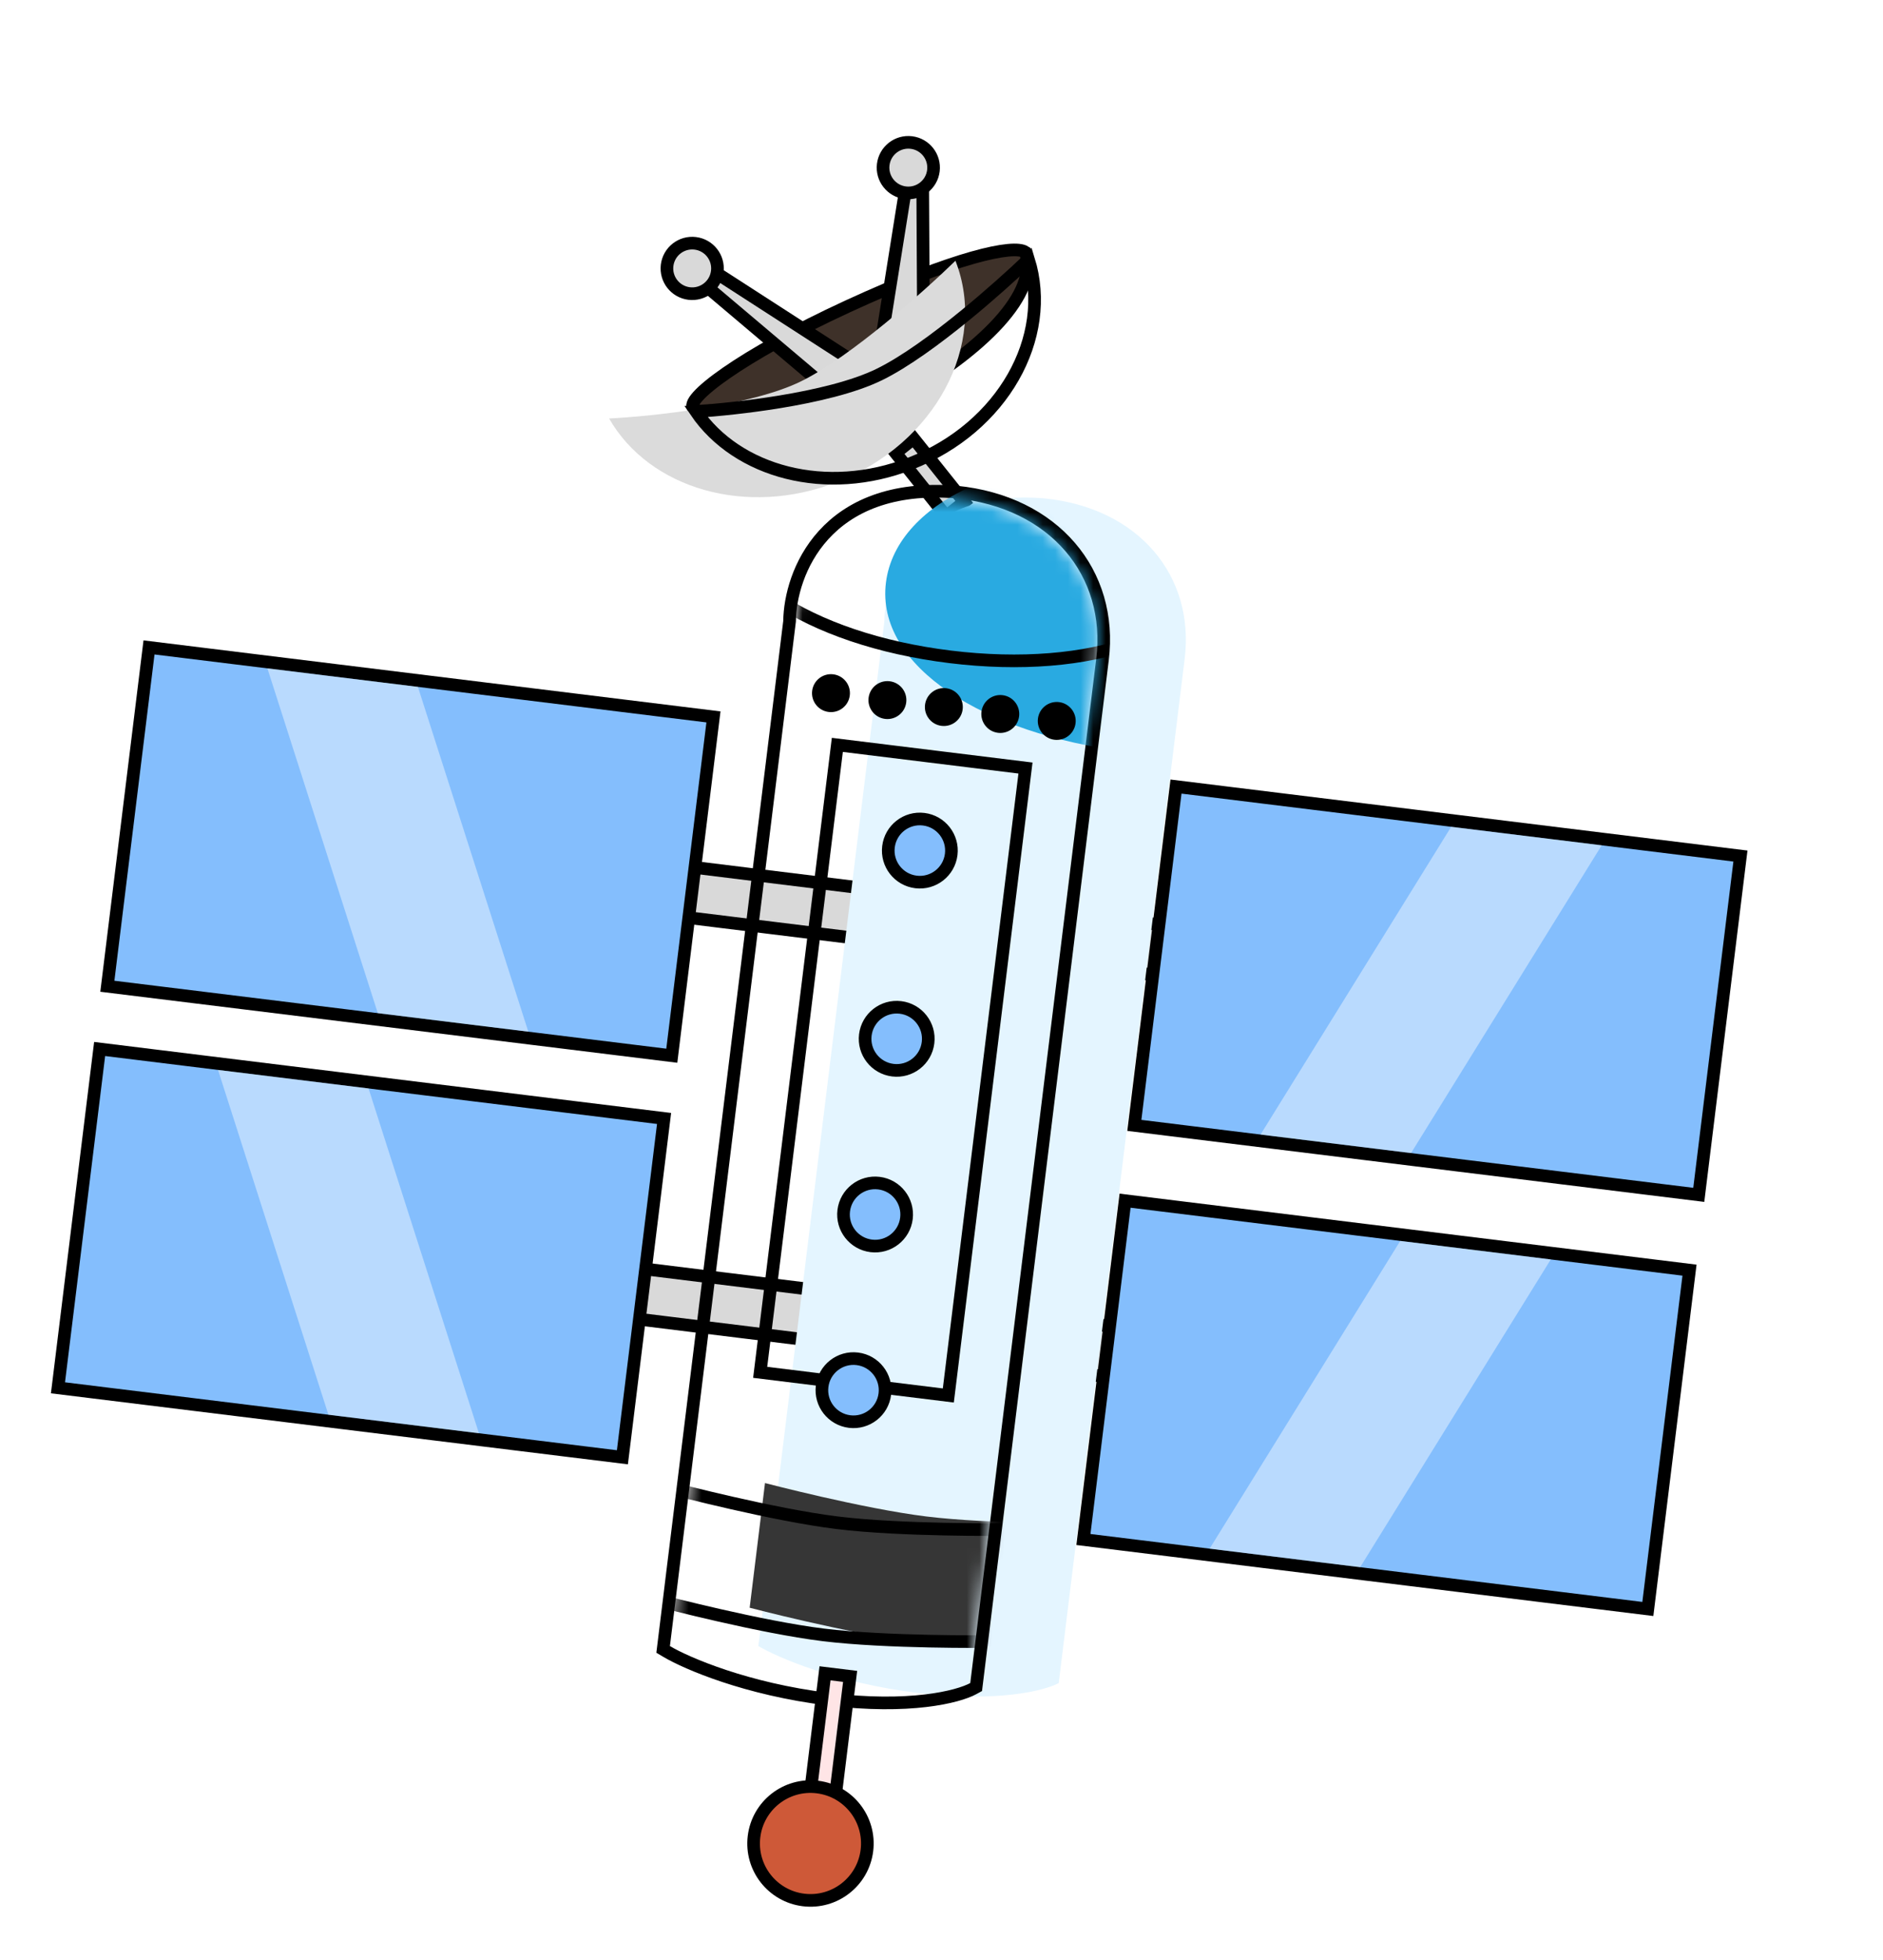 <svg width="149" height="155" viewBox="0 0 149 155" fill="none" xmlns="http://www.w3.org/2000/svg">
<g filter="url(#filter0_d_3058_15914)">
<path d="M71.098 20.224C79.611 16.305 84.22 15.323 85.128 15.937C86.251 19.098 81.92 23.675 74.608 27.741C68.758 30.995 60.288 29.485 58.921 28.31C57.99 27.691 62.585 24.143 71.098 20.224Z" fill="#3E3129" stroke="black"/>
<path d="M73.488 24.563L73.367 25.321L74.109 25.125L76.713 24.438L77.087 24.339L77.085 23.952L77.003 8.829L76.009 8.753L73.488 24.563Z" fill="#D9D9D9" stroke="black"/>
<path d="M72.934 26.493L74.029 26.204L73.077 25.589L58.609 16.253L58.015 17.055L69.88 27.079L70.079 27.247L70.33 27.18L72.934 26.493Z" fill="#D9D9D9" stroke="black"/>
<rect x="74.869" y="31.824" width="1.825" height="6.414" transform="rotate(-38.613 74.869 31.824)" fill="#D9D9D9" stroke="black"/>
<g filter="url(#filter1_i_3058_15914)">
<path d="M76.24 33.123C84.003 30.087 88.196 22.252 85.604 15.623C83.168 17.998 77.312 23.23 73.375 25.165C69.437 27.099 61.616 27.927 58.198 28.1C61.386 33.665 69.081 35.922 76.24 33.123Z" fill="#DBDBDB"/>
</g>
<path d="M85.389 16.523C87.299 22.675 83.35 29.805 76.058 32.657C69.391 35.264 62.336 33.346 59.068 28.549C60.797 28.432 63.21 28.189 65.672 27.787C68.555 27.315 71.556 26.615 73.595 25.613C75.618 24.619 78.103 22.797 80.369 20.946C82.324 19.349 84.139 17.711 85.389 16.523Z" stroke="black"/>
<circle cx="58.773" cy="17.23" r="2" transform="rotate(7.014 58.773 17.23)" fill="#D9D9D9" stroke="black"/>
<circle cx="75.874" cy="9.258" r="2" transform="rotate(7.014 75.874 9.258)" fill="#D9D9D9" stroke="black"/>
<rect x="53.097" y="96.127" width="43" height="4" transform="rotate(7.014 53.097 96.127)" fill="#D9D9D9" stroke="black"/>
<rect x="55.019" y="64.122" width="43" height="4" transform="rotate(7.014 55.019 64.122)" fill="#D9D9D9" stroke="black"/>
<path d="M97.056 58.211L107.973 59.554L119.387 60.958L130.801 62.362L141.719 63.706L140.07 77.104L138.422 90.503L127.504 89.16L116.09 87.756L104.676 86.352L93.759 85.009L95.407 71.61L97.056 58.211Z" fill="#84BEFD" stroke="black"/>
<path d="M93.026 90.964L103.944 92.307L115.358 93.711L126.772 95.115L137.689 96.458L136.041 109.857L134.392 123.256L123.475 121.913L112.061 120.509L100.647 119.105L89.729 117.762L91.378 104.363L93.026 90.964Z" fill="#84BEFD" stroke="black"/>
<path d="M11.884 78.966L22.802 80.31L34.215 81.714L45.629 83.118L56.547 84.461L54.899 97.86L53.25 111.259L42.333 109.916L30.919 108.512L19.505 107.108L8.587 105.764L10.235 92.365L11.884 78.966Z" fill="#84BEFD" stroke="black"/>
<path d="M15.791 47.206L26.709 48.549L38.123 49.953L49.537 51.357L60.455 52.701L58.806 66.1L57.158 79.499L46.24 78.155L34.826 76.751L23.412 75.347L12.494 74.004L14.143 60.605L15.791 47.206Z" fill="#84BEFD" stroke="black"/>
<g filter="url(#filter2_i_3058_15914)">
<path d="M90.743 48.097C91.548 41.552 87.105 36.157 79.624 35.416C69.579 34.612 67.007 41.586 66.977 45.173L57.009 126.191C58.541 127.097 63.202 129.107 69.586 129.893C75.969 130.678 79.706 129.701 80.776 129.115L90.743 48.097Z" fill="#E4F5FF"/>
</g>
<path d="M79.673 34.919L79.673 34.919L79.664 34.918C74.51 34.505 71.196 36.09 69.175 38.311C67.184 40.501 66.5 43.251 66.477 45.14L56.513 126.13L56.473 126.454L56.755 126.621C58.351 127.566 63.078 129.596 69.525 130.389C72.753 130.786 75.323 130.739 77.232 130.515C79.127 130.292 80.401 129.89 81.016 129.553L81.241 129.43L81.272 129.176L91.239 48.158C91.658 44.753 90.712 41.626 88.67 39.254C86.63 36.884 83.524 35.3 79.673 34.919Z" stroke="black"/>
<mask id="mask0_3058_15914" style="mask-type:alpha" maskUnits="userSpaceOnUse" x="57" y="35" width="34" height="96">
<path d="M90.743 48.097C91.548 41.552 87.105 36.157 79.624 35.416C69.579 34.612 67.007 41.586 66.977 45.173L57.009 126.191C58.541 127.097 63.202 129.107 69.586 129.893C75.969 130.678 79.706 129.701 80.776 129.115L90.743 48.097Z" fill="#E4F5FF"/>
</mask>
<g mask="url(#mask0_3058_15914)">
<g filter="url(#filter3_i_3058_15914)">
<path d="M100.796 40.094C99.982 46.707 90.351 49.829 79.113 48.446C67.876 47.064 59.289 41.7 60.102 35.088C60.916 28.476 70.685 24.236 81.922 25.618C93.159 27.001 101.609 33.482 100.796 40.094Z" fill="#29AAE1"/>
</g>
<path d="M100.299 40.033C99.925 43.075 97.518 45.397 93.691 46.799C89.872 48.199 84.739 48.635 79.174 47.95C73.61 47.266 68.736 45.598 65.37 43.315C61.997 41.026 60.224 38.191 60.599 35.149C60.975 32.09 63.437 29.491 67.302 27.814C71.156 26.142 76.315 25.432 81.861 26.115C87.407 26.797 92.24 28.735 95.573 31.292C98.917 33.856 100.676 36.975 100.299 40.033Z" stroke="black"/>
<g filter="url(#filter4_i_3058_15914)">
<path d="M57.533 113.297C57.533 113.297 65.25 115.319 70.306 115.941C75.362 116.563 83.339 116.472 83.339 116.472L82.126 126.333C82.126 126.333 74.149 126.424 69.093 125.802C64.037 125.18 56.32 123.158 56.32 123.158L57.533 113.297Z" fill="#363636"/>
</g>
<path d="M82.773 116.975L81.683 125.836C81.462 125.837 81.163 125.838 80.801 125.837C79.977 125.836 78.825 125.828 77.516 125.801C74.892 125.746 71.655 125.613 69.154 125.306C66.652 124.998 63.48 124.342 60.922 123.759C59.645 123.468 58.526 123.197 57.725 122.998C57.374 122.911 57.084 122.838 56.87 122.783L57.96 113.923C58.159 113.973 58.408 114.036 58.698 114.108C59.502 114.308 60.628 114.581 61.913 114.873C64.477 115.457 67.691 116.123 70.245 116.437C72.799 116.751 76.079 116.884 78.708 116.939C80.025 116.967 81.183 116.975 82.013 116.976C82.311 116.977 82.567 116.976 82.773 116.975Z" stroke="black"/>
</g>
<circle cx="69.754" cy="50.822" r="1.5" transform="rotate(7.014 69.754 50.822)" fill="black"/>
<circle cx="74.22" cy="51.371" r="1.5" transform="rotate(7.014 74.22 51.371)" fill="black"/>
<circle cx="78.686" cy="51.921" r="1.5" transform="rotate(7.014 78.686 51.921)" fill="black"/>
<circle cx="83.152" cy="52.471" r="1.5" transform="rotate(7.014 83.152 52.471)" fill="black"/>
<circle cx="87.619" cy="53.02" r="1.5" transform="rotate(7.014 87.619 53.02)" fill="black"/>
<path d="M70.258 54.914L85.145 56.745L84.197 64.453L83.317 71.609L82.372 79.289L81.663 85.049L80.632 93.427L79.988 98.664L79.04 106.371L64.152 104.54L65.1 96.832L65.745 91.596L66.775 83.218L67.484 77.458L68.429 69.778L69.309 62.621L70.258 54.914Z" stroke="black"/>
<circle cx="71.535" cy="105.952" r="2.5" transform="rotate(7.014 71.535 105.952)" fill="#84BEFD" stroke="black"/>
<circle cx="73.245" cy="92.057" r="2.5" transform="rotate(7.014 73.245 92.057)" fill="#84BEFD" stroke="black"/>
<circle cx="74.954" cy="78.161" r="2.5" transform="rotate(7.014 74.954 78.161)" fill="#84BEFD" stroke="black"/>
<circle cx="76.786" cy="63.274" r="2.5" transform="rotate(7.014 76.786 63.274)" fill="#84BEFD" stroke="black"/>
<rect x="69.284" y="128.344" width="2" height="10" transform="rotate(7.014 69.284 128.344)" fill="#FFE5E6" stroke="black"/>
<circle cx="68.132" cy="141.805" r="4.5" transform="rotate(7.014 68.132 141.805)" fill="#CE5938" stroke="black"/>
<path d="M118.83 61.394L130.74 62.859L115.655 87.199L103.745 85.734L118.83 61.394Z" fill="white" fill-opacity="0.43"/>
<path d="M114.8 94.147L126.711 95.612L111.626 119.952L99.715 118.487L114.8 94.147Z" fill="white" fill-opacity="0.43"/>
<path d="M37.069 50.327L25.159 48.861L33.895 76.132L45.805 77.597L37.069 50.327Z" fill="white" fill-opacity="0.43"/>
<path d="M33.162 82.087L21.252 80.622L29.987 107.893L41.897 109.358L33.162 82.087Z" fill="white" fill-opacity="0.43"/>
</g>
<defs>
<filter id="filter0_d_3058_15914" x="0.03" y="6.758" width="142.247" height="148.047" filterUnits="userSpaceOnUse" color-interpolation-filters="sRGB">
<feFlood flood-opacity="0" result="BackgroundImageFix"/>
<feColorMatrix in="SourceAlpha" type="matrix" values="0 0 0 0 0 0 0 0 0 0 0 0 0 0 0 0 0 0 127 0" result="hardAlpha"/>
<feOffset dx="-4" dy="4"/>
<feGaussianBlur stdDeviation="2"/>
<feComposite in2="hardAlpha" operator="out"/>
<feColorMatrix type="matrix" values="0 0 0 0 0 0 0 0 0 0 0 0 0 0 0 0 0 0 0.1 0"/>
<feBlend mode="normal" in2="BackgroundImageFix" result="effect1_dropShadow_3058_15914"/>
<feBlend mode="normal" in="SourceGraphic" in2="effect1_dropShadow_3058_15914" result="shape"/>
</filter>
<filter id="filter1_i_3058_15914" x="58.198" y="15.623" width="28.173" height="18.702" filterUnits="userSpaceOnUse" color-interpolation-filters="sRGB">
<feFlood flood-opacity="0" result="BackgroundImageFix"/>
<feBlend mode="normal" in="SourceGraphic" in2="BackgroundImageFix" result="shape"/>
<feColorMatrix in="SourceAlpha" type="matrix" values="0 0 0 0 0 0 0 0 0 0 0 0 0 0 0 0 0 0 127 0" result="hardAlpha"/>
<feOffset dx="-6" dy="1"/>
<feComposite in2="hardAlpha" operator="arithmetic" k2="-1" k3="1"/>
<feColorMatrix type="matrix" values="0 0 0 0 0 0 0 0 0 0 0 0 0 0 0 0 0 0 0.25 0"/>
<feBlend mode="normal" in2="shape" result="effect1_innerShadow_3058_15914"/>
</filter>
<filter id="filter2_i_3058_15914" x="55.937" y="34.352" width="35.9" height="96.833" filterUnits="userSpaceOnUse" color-interpolation-filters="sRGB">
<feFlood flood-opacity="0" result="BackgroundImageFix"/>
<feBlend mode="normal" in="SourceGraphic" in2="BackgroundImageFix" result="shape"/>
<feColorMatrix in="SourceAlpha" type="matrix" values="0 0 0 0 0 0 0 0 0 0 0 0 0 0 0 0 0 0 127 0" result="hardAlpha"/>
<feOffset dx="7"/>
<feComposite in2="hardAlpha" operator="arithmetic" k2="-1" k3="1"/>
<feColorMatrix type="matrix" values="0 0 0 0 0 0 0 0 0 0 0 0 0 0 0 0 0 0 0.25 0"/>
<feBlend mode="normal" in2="shape" result="effect1_innerShadow_3058_15914"/>
</filter>
<filter id="filter3_i_3058_15914" x="60.049" y="25.357" width="40.801" height="23.411" filterUnits="userSpaceOnUse" color-interpolation-filters="sRGB">
<feFlood flood-opacity="0" result="BackgroundImageFix"/>
<feBlend mode="normal" in="SourceGraphic" in2="BackgroundImageFix" result="shape"/>
<feColorMatrix in="SourceAlpha" type="matrix" values="0 0 0 0 0 0 0 0 0 0 0 0 0 0 0 0 0 0 127 0" result="hardAlpha"/>
<feOffset dx="14" dy="7"/>
<feComposite in2="hardAlpha" operator="arithmetic" k2="-1" k3="1"/>
<feColorMatrix type="matrix" values="0 0 0 0 0.01 0 0 0 0 0.352 0 0 0 0 0.668 0 0 0 0.55 0"/>
<feBlend mode="normal" in2="shape" result="effect1_innerShadow_3058_15914"/>
</filter>
<filter id="filter4_i_3058_15914" x="56.32" y="113.297" width="27.019" height="13.041" filterUnits="userSpaceOnUse" color-interpolation-filters="sRGB">
<feFlood flood-opacity="0" result="BackgroundImageFix"/>
<feBlend mode="normal" in="SourceGraphic" in2="BackgroundImageFix" result="shape"/>
<feColorMatrix in="SourceAlpha" type="matrix" values="0 0 0 0 0 0 0 0 0 0 0 0 0 0 0 0 0 0 127 0" result="hardAlpha"/>
<feOffset dx="7"/>
<feComposite in2="hardAlpha" operator="arithmetic" k2="-1" k3="1"/>
<feColorMatrix type="matrix" values="0 0 0 0 0 0 0 0 0 0 0 0 0 0 0 0 0 0 0.25 0"/>
<feBlend mode="normal" in2="shape" result="effect1_innerShadow_3058_15914"/>
</filter>
</defs>
</svg>
